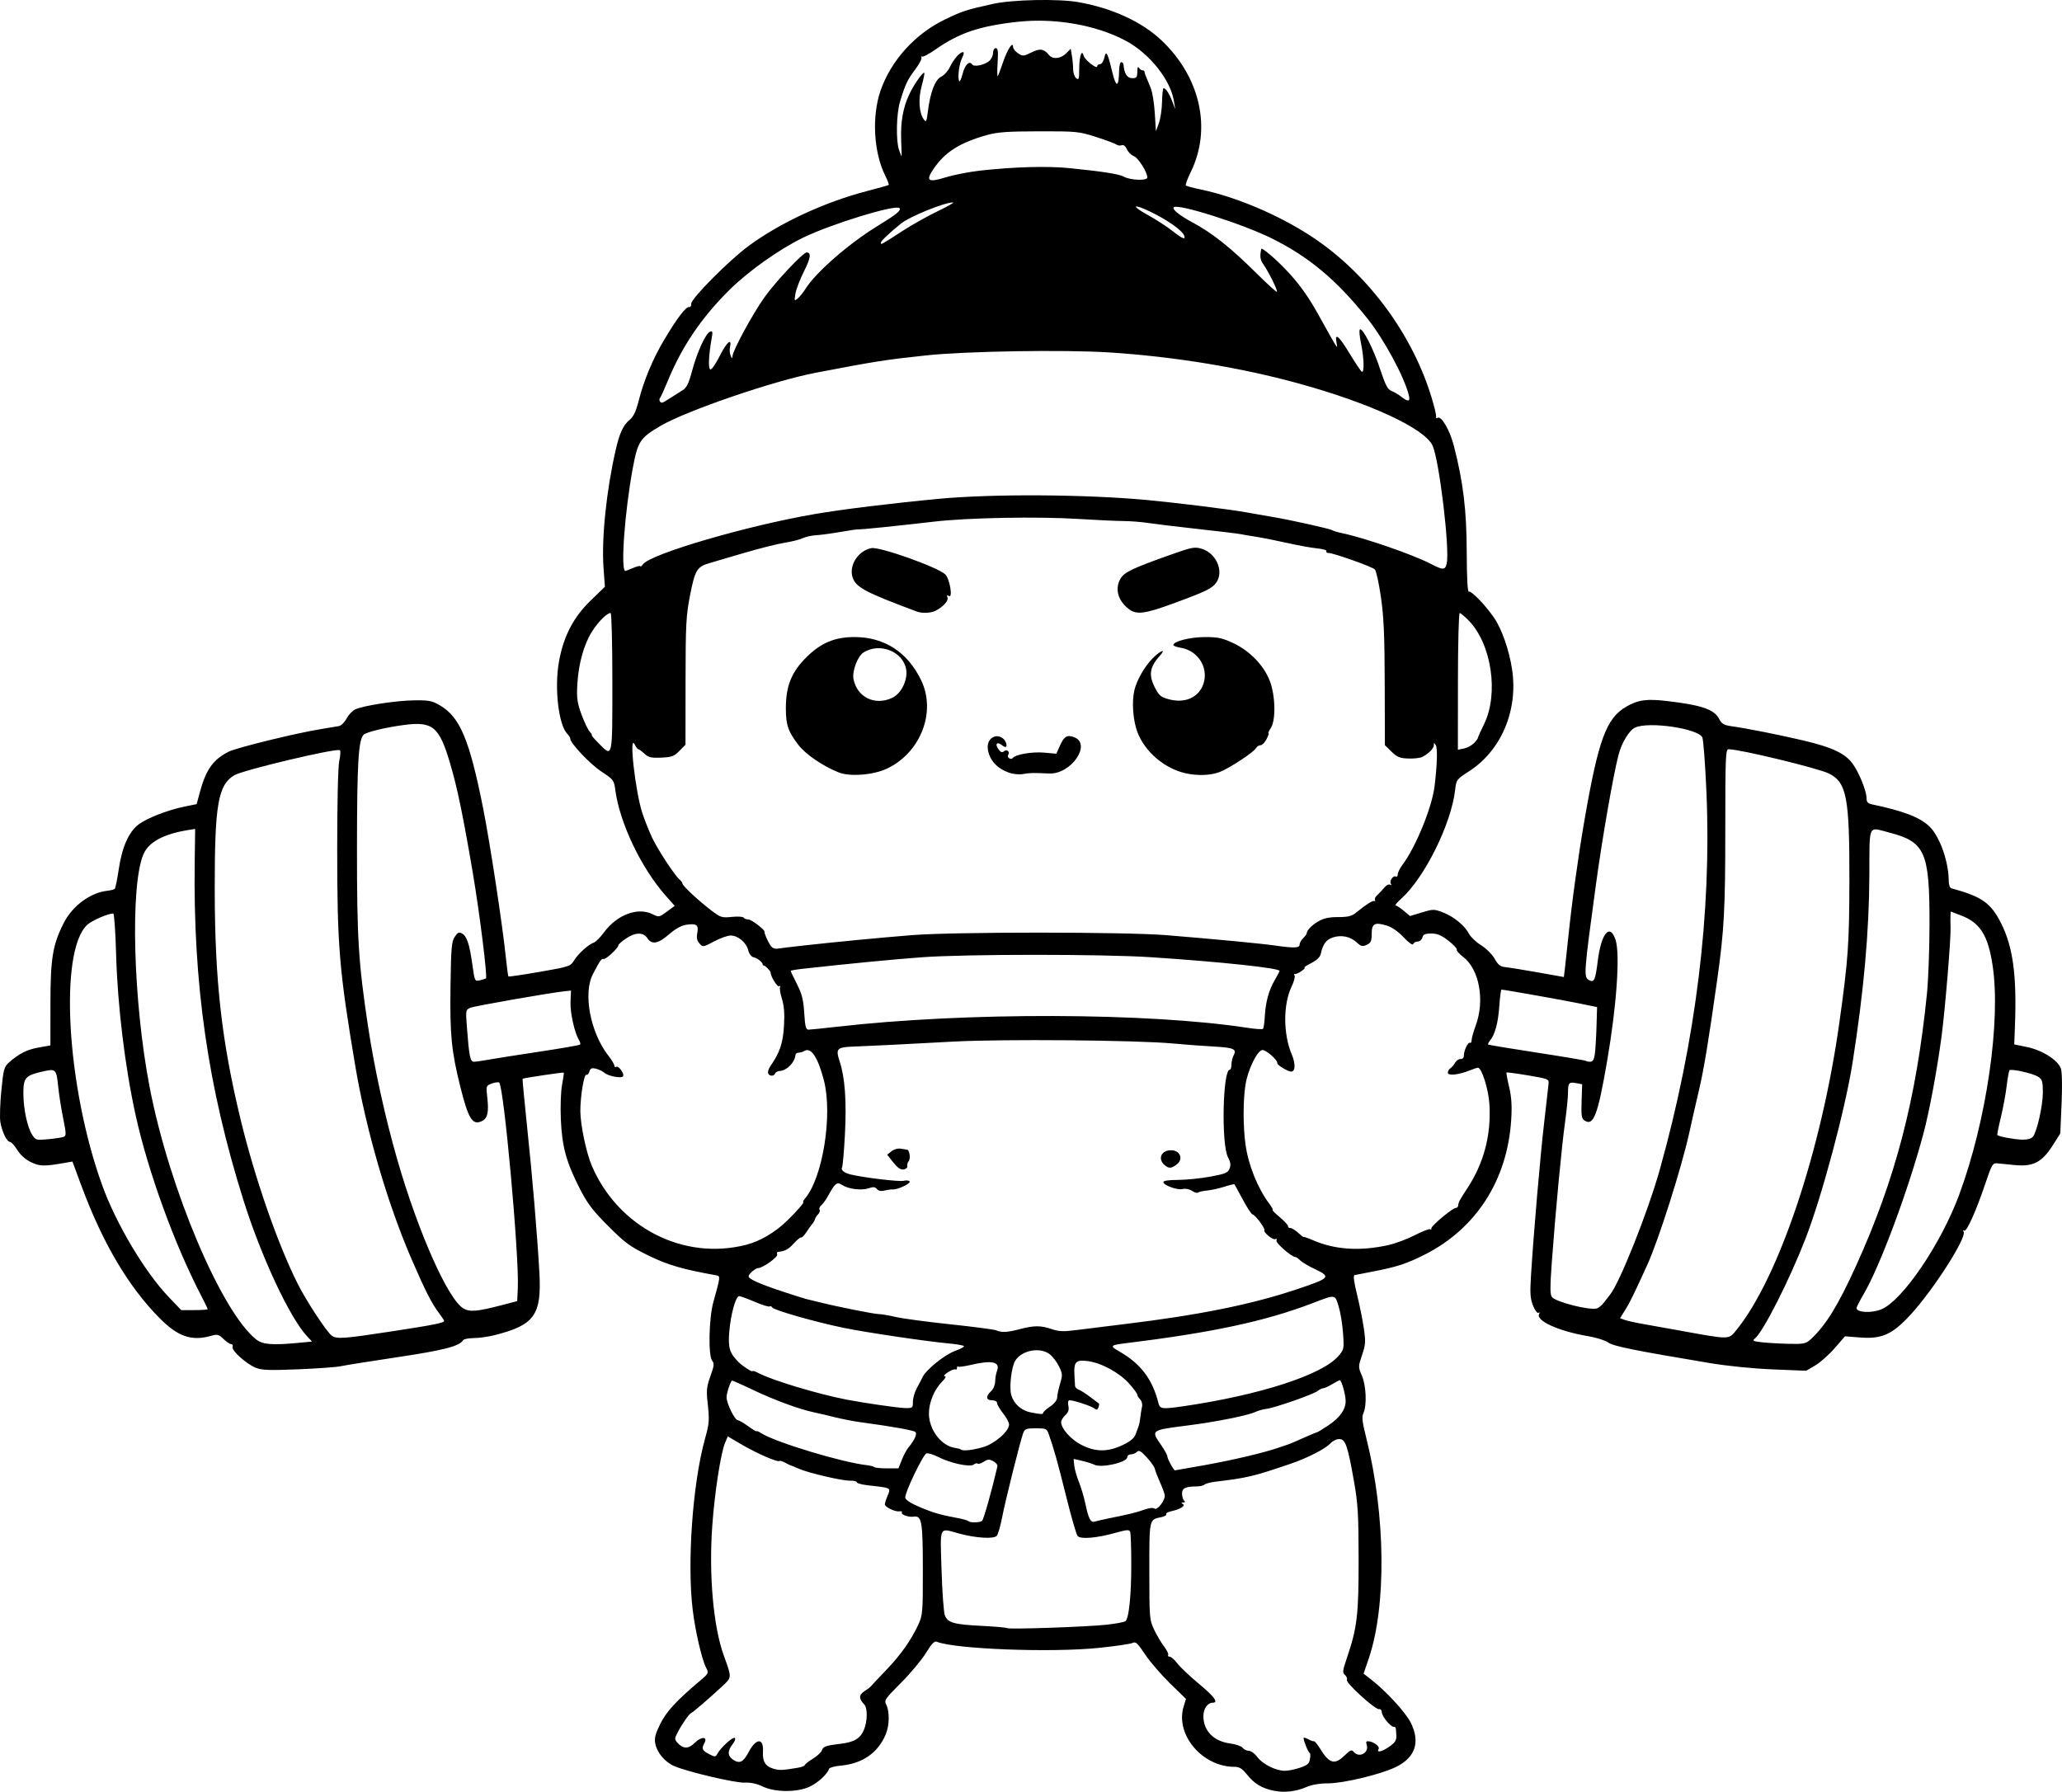 <?xml version="1.0" encoding="UTF-8" standalone="no"?>
<!-- Created with Inkscape (http://www.inkscape.org/) -->

<svg
   width="272.313mm"
   height="236.664mm"
   viewBox="0 0 272.313 236.664"
   version="1.1"
   id="svg5"
   xml:space="preserve"
   xmlns="http://www.w3.org/2000/svg"
   xmlns:svg="http://www.w3.org/2000/svg"><defs
     id="defs2" /><g
     id="layer1"
     transform="translate(68.58,-36.452)"><path
       style="fill:#000000;stroke-width:0.265"
       d="m 99.691,272.99 c -1.604,-0.325 -2.596,-0.914 -3.558,-2.111 -0.67,-0.833 -1.028,-1.058 -1.69,-1.058 -4.23,0 -7.824,-4.232 -6.72,-7.915 l 0.318,-1.06 -2.116,-2.061 c -1.164,-1.134 -2.643,-2.854 -3.288,-3.824 -0.961,-1.445 -1.252,-1.718 -1.616,-1.514 -0.244,0.137 -2.265,0.436 -4.49,0.665 -6.282,0.646 -18.999,0.164 -21.397,-0.812 -0.309,-0.126 -0.686,0.265 -1.441,1.495 -0.562,0.916 -2.041,2.686 -3.286,3.934 -2.135,2.141 -2.245,2.305 -1.936,2.91 0.45,0.883 0.416,2.712 -0.07,3.877 -1.026,2.455 -3.073,3.883 -5.94,4.144 -0.798,0.073 -1.494,0.262 -1.547,0.421 -0.237,0.711 -1.465,1.844 -2.555,2.356 -1.653,0.777 -4.572,0.767 -6.222,-0.021 -0.776,-0.37 -1.605,-0.547 -2.381,-0.508 -1.216,0.061 -7.519,-1.419 -9.295,-2.183 -1.224,-0.527 -2.277,-1.775 -2.5,-2.964 -0.138,-0.733 -0.002,-1.278 0.645,-2.592 0.798,-1.62 2.131,-3.074 5.157,-5.625 1.27,-1.07 1.279,-1.089 0.892,-1.847 -0.56,-1.095 -1.426,-4.865 -1.758,-7.645 -0.745,-6.249 -0.002,-16.625 1.61,-22.49 0.61,-2.22 0.624,-2.429 0.336,-5.102 -0.147,-1.359 -0.073,-1.952 0.402,-3.256 0.489,-1.34 0.525,-1.662 0.231,-2.017 -0.54,-0.651 -0.443,-5.614 0.151,-7.749 0.962,-3.457 0.96,-3.432 0.331,-3.545 -4.44,-0.799 -6.353,-1.359 -8.902,-2.605 -2.452,-1.198 -3.075,-1.655 -5.305,-3.888 -2.056,-2.059 -2.753,-2.974 -3.744,-4.911 -1.796,-3.515 -2.359,-5.555 -2.517,-9.128 -0.077,-1.741 -0.01,-3.713 0.158,-4.609 0.161,-0.861 0.264,-1.593 0.228,-1.626 -0.074,-0.068 -5.316,0.715 -5.433,0.811 -0.042,0.034 0.225,2.906 0.592,6.381 0.698,6.605 1.32,13.985 1.615,19.152 0.324,5.683 -0.625,7.01 -5.967,8.347 -0.8,0.2 -2.014,0.368 -2.696,0.374 -0.683,0.005 -1.316,0.13 -1.407,0.278 -0.494,0.799 -2.484,1.316 -8.597,2.232 -3.565,0.535 -6.959,1.076 -7.541,1.202 -0.582,0.127 -3.142,0.313 -5.689,0.414 -3.857,0.153 -4.791,0.116 -5.593,-0.221 -1.259,-0.529 -3.201,-2.292 -3.026,-2.747 0.075,-0.195 -0.002,-0.355 -0.172,-0.355 -0.169,0 -0.628,-0.307 -1.02,-0.682 -0.652,-0.624 -0.799,-0.658 -1.734,-0.398 -2.505,0.696 -4.294,0.072 -6.678,-2.326 -4.154,-4.18 -7.569,-9.966 -10.396,-17.613 l -1.146,-3.101 -0.926,0.161 c -2.834,0.493 -3.388,0.483 -4.553,-0.081 -0.727,-0.352 -1.399,-0.953 -1.808,-1.615 -0.358,-0.58 -0.791,-1.058 -0.962,-1.061 -0.414,-0.009 -1.052,-1.325 -1.271,-2.623 -0.097,-0.575 -0.04,-2.439 0.128,-4.14 0.279,-2.83 0.365,-3.148 1.012,-3.726 1.304,-1.165 2.379,-1.707 3.929,-1.98 l 1.54,-0.271 0.004,-5.473 c 0.004,-6.025 0.289,-7.777 1.732,-10.656 1.144,-2.282 3.522,-4.052 5.775,-4.299 0.454,-0.05 0.9,-0.165 0.99,-0.255 0.091,-0.091 0.329,-1.271 0.53,-2.623 0.43,-2.894 1.318,-4.894 2.613,-5.881 1.097,-0.836 3.878,-1.918 6.075,-2.363 l 1.594,-0.323 0.426,-1.578 c 0.807,-2.99 1.758,-4.326 3.809,-5.349 1.085,-0.541 8.855,-2.446 12.171,-2.983 1.019,-0.165 2.09,-0.344 2.381,-0.397 0.291,-0.054 0.749,-0.505 1.017,-1.004 0.268,-0.499 0.783,-1.041 1.145,-1.206 1.108,-0.505 5.388,-1.161 7.76,-1.191 1.986,-0.025 2.388,0.054 3.44,0.674 2.637,1.554 3.886,4.538 5.686,13.586 0.91,4.575 2.582,15.566 3.01,19.79 0.13,1.28 0.28,2.37 0.334,2.421 0.054,0.052 1.915,-0.223 4.137,-0.61 3.902,-0.68 4.055,-0.732 4.527,-1.507 0.541,-0.89 1.895,-2.112 2.612,-2.358 0.255,-0.088 0.856,-0.693 1.335,-1.345 1.721,-2.343 4.472,-3.373 6.416,-2.403 0.83,0.414 0.88,0.405 1.892,-0.339 l 1.039,-0.764 -1.177,-1.325 c -3.248,-3.657 -6.095,-9.626 -6.674,-13.994 -0.169,-1.277 -0.241,-1.372 -1.841,-2.423 -1.492,-0.981 -4.168,-3.815 -4.104,-4.347 0.014,-0.114 -0.155,-0.388 -0.375,-0.608 -1.175,-1.175 -1.745,-6.098 -1.112,-9.596 0.604,-3.332 1.904,-5.831 4.183,-8.038 l 1.878,-1.819 -0.181,-2.463 c -0.284,-3.869 0.373,-10.243 1.611,-15.633 0.515,-2.244 0.995,-3.264 1.873,-3.984 0.46,-0.378 0.808,-1.112 1.134,-2.396 0.721,-2.838 1.89,-5.635 3.432,-8.212 1.708,-2.855 2.841,-4.333 3.257,-4.253 0.172,0.033 0.294,-0.161 0.271,-0.432 -0.055,-0.649 4.98,-5.724 7.582,-7.642 4.148,-3.058 10.02,-5.782 15.61,-7.242 1.528,-0.399 2.829,-0.765 2.89,-0.812 0.062,-0.048 -0.143,-0.597 -0.455,-1.222 -1.537,-3.078 -1.799,-7.852 -0.616,-11.254 1.373,-3.95 4.554,-7.473 8.451,-9.359 2.334,-1.13 2.833,-1.292 6.399,-2.083 2.568,-0.569 8.637,-0.694 11.262,-0.23 4.485,0.791 8.413,2.602 11.015,5.077 5.106,4.857 6.616,11.652 3.85,17.325 -0.447,0.916 -0.745,1.733 -0.664,1.815 0.082,0.082 0.963,0.319 1.959,0.527 4.657,0.974 10.209,3.322 14.549,6.153 7.868,5.131 14.119,13.878 16.389,22.934 0.109,0.437 0.176,0.892 0.149,1.012 -0.028,0.12 0.064,0.147 0.204,0.061 0.49,-0.303 1.618,1.645 2.15,3.715 1.236,4.807 1.677,8.462 1.694,14.03 0.011,3.512 0.108,5.289 0.287,5.22 0.329,-0.126 2.118,1.713 3.27,3.363 1.059,1.516 2.051,4.338 2.437,6.935 0.802,5.389 -1.429,10.67 -5.664,13.409 -1.68,1.086 -1.702,1.116 -1.868,2.53 -0.525,4.47 -4.018,11.517 -7.077,14.281 -0.565,0.511 -0.917,0.929 -0.783,0.929 0.135,0 0.619,0.314 1.075,0.698 l 0.83,0.698 1.563,-0.473 c 1.497,-0.453 1.614,-0.453 2.79,-0.005 1.423,0.543 2.881,1.742 3.444,2.83 0.216,0.418 0.936,1.098 1.601,1.512 0.673,0.419 1.462,1.207 1.783,1.78 0.461,0.825 0.748,1.046 1.449,1.113 0.48,0.046 2.407,0.358 4.282,0.692 l 3.409,0.607 0.135,-1.088 c 0.074,-0.599 0.262,-2.339 0.418,-3.867 0.489,-4.806 1.313,-10.813 2.142,-15.61 1.868,-10.816 2.905,-13.634 5.584,-15.166 1.554,-0.889 2.693,-1.039 5.421,-0.715 4.555,0.541 6.162,1.101 6.821,2.376 0.329,0.636 0.622,0.804 1.658,0.95 2.025,0.285 6.323,1.139 9.461,1.879 3.777,0.891 5.514,1.71 6.492,3.06 0.871,1.203 1.842,3.616 1.842,4.579 0,0.492 0.174,0.683 0.728,0.799 4.149,0.868 6.308,1.699 7.575,2.915 1.36,1.306 2.546,4.647 2.546,7.174 0,0.494 0.149,0.939 0.331,0.988 4.083,1.112 5.253,1.942 6.623,4.697 1.543,3.102 2.044,6.849 1.796,13.436 l -0.094,2.496 1.677,0.342 c 2.005,0.409 4.093,1.73 4.477,2.831 0.162,0.463 0.199,2.283 0.095,4.673 l -0.169,3.914 -1.022,1.608 c -1.394,2.193 -2.583,2.807 -4.972,2.566 -0.952,-0.096 -2.012,-0.2 -2.357,-0.232 -0.57,-0.052 -0.707,0.181 -1.516,2.588 -1.244,3.7 -2.501,6.505 -2.826,6.304 -0.159,-0.098 -0.192,-0.038 -0.079,0.144 0.463,0.749 -4.02,7.74 -7.081,11.044 -2.336,2.522 -3.729,3.144 -6.556,2.926 l -2.023,-0.156 -1.371,1.576 c -0.754,0.867 -1.908,1.891 -2.564,2.275 l -1.194,0.7 -4.411,-0.181 c -2.64,-0.108 -6.005,-0.447 -8.38,-0.845 -9.977,-1.67 -12.703,-2.224 -13.367,-2.715 -0.372,-0.275 -1.565,-0.649 -2.651,-0.831 -3.894,-0.651 -6.992,-2.07 -6.446,-2.953 0.11,-0.178 0.073,-0.233 -0.089,-0.134 -0.158,0.098 -0.469,-0.307 -0.724,-0.944 -0.366,-0.914 -0.416,-1.618 -0.275,-3.901 0.343,-5.582 1.226,-15.859 1.74,-20.248 0.29,-2.474 0.554,-4.791 0.586,-5.149 0.057,-0.629 -0.038,-0.668 -2.707,-1.114 -1.521,-0.255 -2.804,-0.425 -2.849,-0.38 -0.046,0.046 0.11,0.905 0.347,1.908 0.319,1.35 0.39,2.479 0.273,4.338 -0.499,7.952 -4.625,14.378 -11.439,17.816 -2.321,1.171 -3.716,1.631 -6.626,2.185 -1.287,0.245 -2.468,0.477 -2.625,0.515 -0.188,0.046 -0.077,0.917 0.324,2.543 0.335,1.36 0.742,3.37 0.903,4.467 0.261,1.773 0.235,2.166 -0.231,3.547 -0.517,1.531 -0.517,1.57 -0.022,2.724 0.565,1.318 0.672,3.904 0.205,4.929 -0.239,0.525 -0.163,1.185 0.392,3.386 2.536,10.06 2.662,22.155 0.301,29.06 l -0.678,1.984 1.001,0.776 c 1.943,1.506 4.528,4.313 5.208,5.654 1.329,2.623 0.625,4.686 -2.029,5.942 -2.046,0.969 -6.891,2.122 -8.899,2.117 -1.048,-0.002 -2.108,0.176 -2.778,0.466 -1.413,0.613 -2.932,0.795 -4.305,0.517 z m -62.991,-3.031 c 0.546,-0.089 0.992,-0.248 0.992,-0.352 0,-0.105 0.477,-0.485 1.061,-0.846 0.583,-0.361 1.125,-0.859 1.204,-1.107 0.165,-0.521 0.499,-0.639 2.498,-0.882 1.792,-0.217 2.579,-0.694 3.065,-1.858 0.47,-1.124 0.485,-2.881 0.029,-3.342 -0.728,-0.736 -0.721,-1.259 0.023,-1.732 0.396,-0.252 0.784,-0.546 0.863,-0.655 0.079,-0.109 0.977,-1.064 1.996,-2.123 1.943,-2.019 3.331,-3.987 4.296,-6.089 0.538,-1.173 0.575,-1.643 0.567,-7.276 -0.009,-6.349 -0.138,-7.077 -1.226,-6.918 -0.662,0.097 -1.715,-0.282 -1.546,-0.555 0.076,-0.122 -0.071,-0.189 -0.327,-0.148 -0.569,0.091 -1.919,-0.563 -1.919,-0.93 0,-0.146 0.169,-0.672 0.376,-1.167 0.43,-1.028 0.49,-0.997 -2.559,-1.334 -0.837,-0.092 -1.521,-0.275 -1.521,-0.405 0,-0.131 -0.387,-0.227 -0.86,-0.213 -1.039,0.029 -5.478,-1.002 -6.794,-1.578 -0.52,-0.228 -1.005,-0.425 -1.078,-0.439 -0.073,-0.014 -0.41,-0.18 -0.75,-0.368 -0.34,-0.189 -0.675,-0.285 -0.746,-0.215 -0.206,0.206 -2.98,-1.007 -4.973,-2.173 l -1.839,-1.076 -0.36,0.854 c -0.567,1.346 -1.372,6.558 -1.684,10.902 -0.47,6.54 0.133,13.363 1.52,17.19 1.071,2.956 1.076,2.863 -0.207,4.057 -1.633,1.521 -3.836,3.42 -4.1,3.533 -0.29,0.125 -1.207,1.441 -1.79,2.568 -0.424,0.819 -0.425,0.919 -0.024,1.363 0.757,0.837 1.458,0.836 2.296,-10e-4 0.844,-0.844 1.727,-0.835 1.274,0.013 -0.411,0.769 -0.316,1.006 0.59,1.475 0.807,0.417 0.864,0.414 1.124,-0.057 0.45,-0.815 2.018,-2.237 2.285,-2.072 0.136,0.084 0.008,0.459 -0.286,0.832 -0.704,0.895 -0.675,1.561 0.09,2.062 0.849,0.556 1.326,0.307 2.058,-1.072 0.975,-1.838 1.986,-1.829 1.861,0.017 -0.084,1.248 0.325,1.92 1.35,2.219 0.834,0.244 1.127,0.234 3.169,-0.099 z m 66.402,-0.021 c 1.013,-0.345 1.229,-0.539 1.324,-1.191 0.063,-0.428 0.04,-0.778 -0.051,-0.778 -0.159,0 -0.801,-1.559 -0.801,-1.946 0,-0.104 0.268,-0.04 0.595,0.141 0.327,0.182 0.677,0.307 0.776,0.28 0.099,-0.028 0.452,0.394 0.784,0.936 1.232,2.014 1.939,2.226 3.233,0.969 0.78,-0.758 0.961,-0.831 1.235,-0.501 0.707,0.852 2.049,0.128 1.715,-0.925 -0.138,-0.435 -0.069,-0.527 0.349,-0.463 0.655,0.1 1.405,0.706 1.227,0.993 -0.33,0.534 0.369,0.408 1.32,-0.237 0.808,-0.549 1.036,-0.871 1.016,-1.432 -0.043,-1.172 -0.066,-1.253 -0.357,-1.253 -0.425,0 -1.557,-1.395 -1.566,-1.93 -0.005,-0.261 -0.165,-0.44 -0.357,-0.397 -0.489,0.109 -4.412,-3.457 -4.254,-3.867 0.071,-0.185 -0.046,-0.481 -0.259,-0.658 -0.338,-0.281 -0.308,-0.557 0.233,-2.147 1.389,-4.085 1.587,-5.724 1.579,-13.094 -0.006,-5.88 -0.092,-7.36 -0.588,-10.186 -0.847,-4.826 -1.136,-5.681 -1.93,-5.722 -0.372,-0.019 -0.892,0.228 -1.215,0.576 -0.669,0.721 -3.037,1.932 -5.256,2.688 -4.92,1.675 -5.697,1.86 -9.922,2.367 -0.655,0.078 -1.304,0.25 -1.442,0.382 -0.138,0.131 -0.615,0.241 -1.058,0.243 -1.487,0.007 -1.942,0.248 -1.905,1.012 0.018,0.387 0.154,0.792 0.301,0.899 0.16,0.116 0.108,0.198 -0.129,0.202 -0.303,0.006 -0.317,0.059 -0.061,0.221 0.383,0.243 -0.359,0.686 -1.603,0.957 -0.406,0.088 -0.676,0.262 -0.6,0.385 0.076,0.124 -0.235,0.299 -0.692,0.391 -1.569,0.314 -1.542,0.192 -1.54,7.141 0.002,6.175 0.023,6.427 0.633,7.707 0.347,0.728 0.937,1.728 1.312,2.222 0.375,0.495 0.619,1.001 0.542,1.124 -0.076,0.124 0.017,0.228 0.207,0.232 0.19,0.004 0.634,0.391 0.985,0.86 0.351,0.469 1.631,1.682 2.844,2.695 2.102,1.756 2.658,2.523 1.828,2.523 -0.658,0 -1.21,0.799 -1.21,1.752 0,1.972 1.35,3.345 3.572,3.635 0.728,0.095 1.455,0.35 1.617,0.568 0.162,0.217 0.526,0.395 0.81,0.395 0.284,0 0.789,0.368 1.121,0.818 0.695,0.94 2.428,1.813 3.615,1.822 0.447,0.003 1.357,-0.18 2.023,-0.406 z M 77.617,251.045 c 1.222,-0.135 2.326,-0.35 2.454,-0.477 0.446,-0.446 0.746,-3.402 0.747,-7.381 8e-4,-2.207 -0.064,-4.184 -0.144,-4.393 -0.124,-0.323 -0.409,-0.306 -1.918,0.115 -2.534,0.707 -4.641,0.883 -5.025,0.42 -0.169,-0.203 -0.851,-2.563 -1.516,-5.245 -1.118,-4.509 -1.64,-6.37 -2.312,-8.249 -0.24,-0.672 -0.37,-0.728 -1.69,-0.728 -1.239,0 -1.46,0.079 -1.655,0.595 -0.383,1.012 -2.369,8.947 -2.789,11.143 -0.219,1.145 -0.539,2.251 -0.71,2.457 -0.377,0.455 -2.758,0.312 -4.993,-0.298 -2.685,-0.734 -2.488,-1.149 -2.302,4.84 0.089,2.884 0.285,5.565 0.434,5.958 0.376,0.989 1.166,1.216 4.871,1.402 1.768,0.088 3.274,0.221 3.347,0.295 0.191,0.193 10.574,-0.164 13.202,-0.454 z m -16.509,-13.705 c 0.206,-0.151 1.279,-3.951 2.032,-7.195 0.047,-0.201 -0.202,-0.514 -0.552,-0.696 -0.528,-0.275 -0.744,-0.261 -1.265,0.08 -0.346,0.226 -0.703,0.337 -0.794,0.246 -0.091,-0.091 -0.32,-0.038 -0.508,0.118 -0.463,0.384 -3.021,-0.153 -4.653,-0.978 -0.683,-0.345 -1.401,-0.567 -1.596,-0.492 -0.476,0.183 -2.914,5.288 -2.802,5.868 0.055,0.284 0.796,0.757 1.938,1.236 1.795,0.753 2.74,1.024 5.093,1.459 0.62,0.115 1.205,0.287 1.301,0.382 0.234,0.234 1.475,0.214 1.805,-0.029 z m 16.801,-0.348 c 2.76,-0.56 3.575,-0.76 4.63,-1.139 0.634,-0.227 1.173,-0.285 1.343,-0.144 0.37,0.305 1.464,-1.145 1.354,-1.793 -0.044,-0.261 -0.338,-1.046 -0.653,-1.746 -0.315,-0.7 -0.606,-1.466 -0.647,-1.702 -0.041,-0.236 -0.516,-0.913 -1.055,-1.504 -0.782,-0.856 -1.048,-1.007 -1.31,-0.745 -0.181,0.181 -0.543,0.329 -0.805,0.329 -0.262,0 -0.476,0.169 -0.476,0.376 0,0.675 -3.372,1.457 -4.321,1.003 -0.316,-0.151 -1.067,-0.389 -1.669,-0.527 l -1.095,-0.252 0.079,0.853 c 0.044,0.469 0.315,1.435 0.603,2.147 0.288,0.712 0.675,2.008 0.861,2.881 0.44,2.07 0.703,2.573 1.258,2.398 0.246,-0.077 1.102,-0.273 1.902,-0.436 z m 12.528,-7.004 c 3.93,-0.71 7.996,-1.673 9.899,-2.344 0.62,-0.219 1.216,-0.421 1.323,-0.45 0.107,-0.028 0.95,-0.39 1.873,-0.804 0.923,-0.414 1.736,-0.753 1.807,-0.753 0.071,0 0.744,-0.409 1.497,-0.909 1.508,-1.002 2.294,-2.099 2.294,-3.203 0,-0.834 -0.538,-2.768 -0.769,-2.767 -0.086,5.2e-4 -0.546,0.239 -1.023,0.529 -0.476,0.29 -1.003,0.528 -1.17,0.528 -0.167,0 -0.491,0.159 -0.721,0.354 -0.51,0.431 -5.666,2.237 -6.768,2.369 -0.437,0.053 -1.091,0.234 -1.455,0.404 -1.014,0.472 -5.06,1.288 -8.731,1.761 -5.184,0.667 -5.108,0.613 -3.704,2.653 0.437,0.635 0.794,1.292 0.794,1.462 0,0.323 0.833,1.845 1.01,1.845 0.056,0 1.787,-0.304 3.846,-0.676 z m -39.92,-0.713 c 0.246,-0.618 0.646,-1.363 0.889,-1.654 0.785,-0.941 1.158,-1.771 0.907,-2.022 -0.222,-0.222 -3.057,-0.729 -7.212,-1.29 -0.946,-0.128 -2.494,-0.426 -3.44,-0.663 -0.946,-0.237 -2.201,-0.532 -2.789,-0.657 -1.937,-0.411 -5.238,-1.629 -8.019,-2.959 -1.506,-0.72 -2.762,-1.272 -2.791,-1.225 -0.32,0.511 -0.689,1.698 -0.689,2.216 0,0.803 1.083,3.01 1.482,3.02 0.16,0.004 0.785,0.365 1.389,0.803 0.604,0.437 1.098,0.732 1.098,0.655 0,-0.077 0.268,0.034 0.595,0.247 1.812,1.177 10.593,3.844 13.901,4.222 0.479,0.055 0.945,0.174 1.036,0.265 0.091,0.091 0.847,0.166 1.68,0.166 h 1.515 z m 10.741,-1.682 c 1.547,-0.458 3.421,-2.095 3.421,-2.989 0,-0.265 -0.357,-0.931 -0.794,-1.48 -0.437,-0.549 -0.794,-1.161 -0.794,-1.359 0,-0.208 -0.28,-0.36 -0.661,-0.36 -0.801,0 -0.86,-0.532 -0.132,-1.191 0.3,-0.271 0.537,-0.834 0.548,-1.298 0.01,-0.45 0.113,-1.057 0.228,-1.348 0.493,-1.246 -0.596,-1.505 -3.48,-0.826 -0.833,0.196 -1.577,0.293 -1.654,0.216 -0.077,-0.077 -0.14,0.006 -0.14,0.184 0,0.178 -0.097,0.265 -0.215,0.191 -0.118,-0.073 -0.565,0.098 -0.992,0.38 -0.427,0.282 -0.612,0.513 -0.41,0.514 0.231,0.001 0.114,0.255 -0.319,0.687 -1.062,1.062 -1.768,2.757 -1.768,4.247 0,2.122 1.627,4.269 3.435,4.531 0.361,0.052 0.708,0.147 0.772,0.21 0.239,0.239 1.57,0.1 2.955,-0.311 z m 18.404,-0.263 c 0.997,-0.472 1.536,-0.909 1.711,-1.389 0.141,-0.385 0.325,-0.879 0.409,-1.097 0.084,-0.218 0.19,-0.754 0.235,-1.191 0.045,-0.437 0.144,-1.06 0.22,-1.386 0.078,-0.333 -0.029,-0.759 -0.243,-0.973 -0.21,-0.21 -0.381,-0.492 -0.381,-0.627 0,-0.135 -0.468,-0.778 -1.04,-1.427 -1.279,-1.453 -3.678,-2.768 -5.488,-3.008 -1.586,-0.21 -1.876,0.094 -1.774,1.865 0.034,0.582 0.07,1.211 0.08,1.397 0.011,0.186 0.228,0.415 0.482,0.507 0.255,0.092 0.939,0.528 1.521,0.969 0.582,0.44 1.103,0.832 1.157,0.871 0.054,0.038 0.023,0.267 -0.069,0.508 -0.128,0.334 -0.253,0.368 -0.525,0.142 -0.369,-0.306 -2.699,-1.079 -3.269,-1.084 -0.213,-0.002 -0.274,0.248 -0.177,0.731 0.107,0.534 -0.003,0.869 -0.403,1.232 -0.303,0.274 -0.55,0.69 -0.55,0.925 0,0.849 1.272,2.28 2.664,2.997 1.853,0.955 3.478,0.966 5.439,0.039 z m -10.483,-4.272 c 10e-4,-0.109 0.418,-0.482 0.926,-0.828 0.564,-0.384 0.925,-0.848 0.927,-1.191 0.002,-0.309 0.173,-1.12 0.38,-1.803 0.346,-1.139 0.335,-1.33 -0.13,-2.292 -0.279,-0.577 -0.823,-1.298 -1.209,-1.602 -1.279,-1.006 -3.706,-0.562 -4.58,0.838 -0.495,0.793 -0.811,3.489 -0.528,4.513 0.322,1.165 1.322,2.07 2.554,2.309 1.408,0.273 1.659,0.281 1.661,0.056 z m -17.199,-1.455 c 2.3e-4,-0.473 0.23,-1.277 0.511,-1.786 0.281,-0.509 0.627,-1.173 0.769,-1.475 0.459,-0.975 2.912,-2.955 4.261,-3.44 0.721,-0.259 1.261,-0.552 1.201,-0.65 -0.061,-0.098 -0.977,-0.258 -2.037,-0.355 -2.939,-0.269 -10.865,-1.446 -13.833,-2.053 -3.683,-0.754 -9.221,-2.333 -9.444,-2.693 -0.102,-0.165 -0.257,-0.227 -0.345,-0.139 -0.088,0.088 -0.958,-0.18 -1.933,-0.596 -0.975,-0.416 -1.917,-0.759 -2.093,-0.763 -0.457,-0.01 -1.127,2.427 -1.312,4.776 -0.163,2.068 0.053,2.756 1.24,3.943 0.537,0.537 1.848,1.379 1.848,1.186 0,-0.084 0.327,0.021 0.728,0.234 1.81,0.964 7.894,2.8 11.704,3.532 2.323,0.446 6.661,1.075 7.611,1.104 1.099,0.033 1.124,0.014 1.125,-0.826 z m 35.8,0.58 c 10.013,-1.472 18.191,-4.115 20.353,-6.578 0.784,-0.892 0.797,-0.956 0.654,-3.046 -0.081,-1.174 -0.342,-2.772 -0.582,-3.551 -0.498,-1.62 -0.375,-1.605 -3.441,-0.431 -6.259,2.396 -13.2,3.883 -24.739,5.301 -1.982,0.244 -2.067,0.351 -0.832,1.052 2.857,1.623 4.42,3.677 5.218,6.86 0.195,0.778 0.502,0.814 3.368,0.392 z m -116.95,-8.36 1.798,-0.17 -0.645,-0.688 c -2.299,-2.453 -6.054,-10.487 -8.422,-18.018 -4.682,-14.888 -6.649,-28.56 -6.427,-44.677 l 0.059,-4.328 -0.959,0.154 c -3.19,0.513 -5.158,1.573 -5.853,3.151 -1.795,4.079 -1.387,19.498 0.816,30.883 2.592,13.394 9.509,29.715 14.101,33.275 0.831,0.644 2.114,0.741 5.532,0.418 z m 199.714,-0.464 c 2,-1.854 3.612,-4.469 6.004,-9.739 5.194,-11.44 7.948,-22.021 9.35,-35.926 0.183,-1.819 0.336,-5.986 0.339,-9.26 0.008,-9.461 -0.58,-10.788 -5.328,-12.018 -2.839,-0.736 -2.588,-1.272 -2.616,5.602 -0.03,7.492 -0.743,15.442 -2.227,24.835 -0.976,6.177 -4.035,17.605 -6.222,23.244 -2.084,5.374 -5.562,12.241 -6.655,13.141 -0.385,0.317 -0.264,0.38 0.995,0.516 0.788,0.085 2.387,0.175 3.552,0.198 1.905,0.039 2.189,-0.021 2.807,-0.595 z m -187.32,-1.065 c 5.633,-0.865 6.843,-1.11 6.843,-1.386 0,-0.067 -0.286,-0.501 -0.635,-0.964 -1.011,-1.34 -1.829,-2.946 -3.676,-7.215 -3.177,-7.344 -6.001,-17.051 -7.423,-25.509 -2.115,-12.584 -2.381,-15.783 -2.382,-28.575 -2.7e-4,-6.337 0.109,-10.948 0.278,-11.713 0.153,-0.694 0.185,-1.32 0.07,-1.39 -0.489,-0.302 -12.82,2.627 -13.95,3.314 -2.133,1.297 -2.576,3.874 -2.572,14.948 0.005,12.138 0.902,20.135 3.428,30.559 1.869,7.711 4.896,16.422 7.525,21.65 1.146,2.278 3.794,6.317 4.491,6.848 0.641,0.488 1.556,0.423 8.004,-0.567 z M 160.774,212.076 c 5.58,-6.907 11.205,-23.732 13.556,-40.547 1.165,-8.332 1.31,-10.386 1.326,-18.785 0.021,-10.957 -0.354,-12.931 -2.686,-14.113 -1.374,-0.697 -11.768,-3.217 -13.269,-3.217 -0.395,-1e-5 -0.434,0.956 -0.434,10.649 0,10.474 -0.152,13.293 -1.066,19.778 -1.118,7.929 -1.769,11.888 -2.376,14.452 -0.375,1.583 -0.968,4.188 -1.318,5.788 -0.996,4.554 -4.071,14.225 -5.551,17.462 -1.843,4.031 -2.333,5.028 -2.931,5.976 l -0.659,1.044 0.601,0.223 c 0.331,0.123 1.435,0.368 2.453,0.546 1.019,0.178 3.102,0.55 4.63,0.828 6.993,1.27 6.627,1.274 7.724,-0.084 z m -94.682,-0.066 c 1.914,-0.499 2.766,-0.499 4.23,-0.002 0.944,0.321 1.557,0.344 3.25,0.123 1.148,-0.149 3.992,-0.502 6.32,-0.783 9.761,-1.178 16.683,-2.569 22.622,-4.547 4.625,-1.54 4.754,-1.681 2.513,-2.741 -0.801,-0.379 -1.655,-0.888 -1.899,-1.132 -0.244,-0.244 -0.531,-0.444 -0.638,-0.444 -0.493,0 -2.623,-1.862 -2.499,-2.185 0.079,-0.206 0.018,-0.283 -0.145,-0.182 -0.296,0.183 -1.621,-0.899 -1.447,-1.182 0.136,-0.22 -1.241,-2.053 -1.557,-2.071 -0.137,-0.008 -0.718,-0.89 -1.291,-1.96 -0.573,-1.07 -1.074,-1.982 -1.111,-2.026 -0.038,-0.045 -0.648,0.103 -1.355,0.328 -0.707,0.225 -1.732,0.449 -2.277,0.499 -0.545,0.05 -1.072,0.171 -1.169,0.269 -0.098,0.098 -0.455,-0.003 -0.793,-0.225 -0.357,-0.234 -0.877,-0.337 -1.24,-0.246 -0.7,0.176 -2.552,-0.497 -2.552,-0.926 0,-0.169 0.753,-0.278 1.918,-0.278 1.055,2.6e-4 2.968,-0.192 4.252,-0.428 2.038,-0.374 2.364,-0.51 2.579,-1.074 0.181,-0.475 0.125,-0.869 -0.212,-1.491 -0.897,-1.659 -0.7,-11.561 0.23,-11.561 0.126,0 0.228,-0.305 0.228,-0.679 0,-0.373 0.13,-0.922 0.289,-1.219 0.447,-0.836 0.018,-1.022 -2.694,-1.169 -1.369,-0.074 -3.74,-0.252 -5.268,-0.395 -4.818,-0.452 -22.589,-0.605 -29.104,-0.251 -6.941,0.377 -10.851,0.572 -13.173,0.657 -2.155,0.079 -2.346,0.283 -1.799,1.93 0.707,2.129 0.935,5.264 0.703,9.668 -0.119,2.254 -0.289,4.218 -0.379,4.363 -0.205,0.331 0.29,0.733 1.154,0.936 1.814,0.427 6.399,0.973 6.968,0.831 0.356,-0.089 0.716,-0.05 0.801,0.087 0.167,0.271 -1.565,1.093 -2.218,1.053 -0.221,-0.014 -0.713,0.053 -1.094,0.149 -0.454,0.114 -0.8,0.045 -1.004,-0.201 -0.24,-0.289 -0.488,-0.313 -1.084,-0.106 -0.94,0.328 -2.674,0.116 -3.503,-0.427 -0.695,-0.455 -0.937,-0.267 -1.879,1.456 -0.274,0.501 -0.673,1.053 -0.886,1.225 -0.213,0.172 -0.316,0.431 -0.227,0.574 0.089,0.143 0.003,0.419 -0.191,0.613 -0.194,0.194 -0.372,0.471 -0.397,0.617 -0.025,0.146 -0.195,0.443 -0.378,0.662 -0.183,0.218 -0.543,0.724 -0.801,1.123 -0.257,0.399 -0.559,0.697 -0.671,0.661 -0.111,-0.035 -0.556,0.329 -0.987,0.81 -0.684,0.762 -1.145,1.005 -2.063,1.09 -0.121,0.011 -0.168,0.169 -0.105,0.351 0.116,0.332 -1.916,1.786 -2.497,1.786 -0.366,0 -1.278,0.78 -1.278,1.093 0,0.352 1.46,1.006 4.461,2 1.548,0.513 2.994,0.969 3.212,1.014 0.218,0.045 0.933,0.218 1.587,0.385 2.285,0.58 7.281,1.582 7.921,1.588 0.354,0.003 1.367,0.175 2.249,0.382 0.882,0.207 4.105,0.64 7.161,0.963 3.056,0.323 5.794,0.682 6.085,0.798 0.795,0.317 1.454,0.285 3.132,-0.152 z m -16.702,-22.021 -0.804,-1.015 0.562,-0.456 c 0.326,-0.264 0.844,-0.409 1.234,-0.344 0.37,0.062 0.747,0.122 0.839,0.134 0.314,0.041 0.473,1.184 0.209,1.502 -0.145,0.174 -0.229,0.475 -0.187,0.669 0.042,0.194 -0.177,0.391 -0.487,0.439 -0.394,0.061 -0.802,-0.217 -1.366,-0.929 z m 35.882,0.392 c -1.063,-0.857 -0.463,-2.108 0.956,-1.991 1.082,0.089 1.458,1.2 0.625,1.841 -0.728,0.56 -1.035,0.589 -1.58,0.15 z m -87.665,18.479 2.117,-0.553 0.08,-1.717 c 0.199,-4.249 -1.867,-26.931 -2.474,-27.164 -0.161,-0.062 -0.618,0.011 -1.014,0.161 -0.704,0.268 -0.716,0.31 -0.542,1.848 0.223,1.97 0.031,2.759 -0.757,3.118 -1.209,0.551 -1.752,-0.331 -2.806,-4.557 -1.168,-4.681 -1.383,-6.853 -1.299,-13.109 0.07,-5.193 0.142,-6.059 0.553,-6.685 0.382,-0.583 0.566,-0.669 0.964,-0.456 0.642,0.343 0.992,1.395 1.374,4.125 0.309,2.209 0.317,2.224 1,2.061 0.379,-0.091 0.736,-0.205 0.794,-0.255 0.215,-0.184 -0.833,-8.606 -1.725,-13.858 -1.297,-7.642 -2.065,-11.35 -3.014,-14.552 -1.445,-4.875 -2.289,-5.567 -6.158,-5.047 -2.41,0.324 -4.91,0.93 -5.255,1.275 -0.693,0.693 -0.874,3.763 -0.881,14.884 -0.007,12.059 0.186,15.175 1.466,23.68 0.822,5.457 2.27,12.053 3.852,17.543 2.767,9.603 6.689,18.443 8.725,19.666 0.836,0.502 1.827,0.421 5,-0.408 z m 182.274,0.532 c 2.793,-1.167 7.847,-8.599 10.252,-15.074 3.629,-9.77 5.563,-23.06 4.426,-30.411 -0.611,-3.949 -1.654,-5.588 -4.162,-6.541 l -1.365,-0.518 -0.026,0.594 c -0.014,0.327 -0.009,1.011 0.011,1.52 0.057,1.449 -0.727,10.903 -1.196,14.42 -0.599,4.485 -1.608,9.889 -2.397,12.832 -2.017,7.527 -5.733,17.502 -7.892,21.186 -0.515,0.878 -0.936,1.7 -0.936,1.825 0,0.596 2.012,0.698 3.283,0.167 z m -221.036,-0.023 c 0,-0.071 -0.388,-0.874 -0.862,-1.786 -3.504,-6.74 -6.994,-16.342 -8.633,-23.75 -1.425,-6.442 -2.402,-14.479 -2.597,-21.365 -0.083,-2.947 -0.25,-5.358 -0.371,-5.358 -0.694,0 -2.854,0.942 -3.452,1.505 -3.747,3.525 -2.705,21.439 2.003,34.438 1.823,5.034 5.602,11.39 8.717,14.658 l 1.702,1.786 h 1.747 c 0.961,0 1.747,-0.058 1.747,-0.128 z m 184.418,-0.896 c 0.286,-0.382 0.631,-0.829 0.767,-0.993 1.277,-1.539 5.046,-11.018 6.614,-16.636 4.734,-16.955 6.814,-33.803 6.136,-49.704 -0.16,-3.75 -0.409,-7.039 -0.554,-7.309 -0.626,-1.17 -7.058,-2.103 -8.853,-1.285 -0.8,0.364 -1.794,2.005 -2.22,3.662 -0.699,2.722 -2.135,10.964 -2.949,16.933 -1.622,11.893 -1.657,12.361 -0.956,12.754 0.698,0.391 0.855,0.056 1.173,-2.494 0.458,-3.674 1.591,-5.05 2.344,-2.848 0.631,1.845 0.162,8.696 -1.096,16.004 -1.239,7.198 -1.796,8.671 -2.99,7.901 -0.392,-0.253 -0.452,-0.644 -0.388,-2.546 l 0.075,-2.247 -0.735,-0.14 c -1.012,-0.193 -1.135,-0.059 -1.135,1.236 0,0.621 -0.176,2.384 -0.391,3.918 -0.438,3.118 -1.267,11.874 -1.742,18.403 -0.25,3.428 -0.246,4.38 0.019,4.699 0.539,0.649 4.864,1.752 5.892,1.502 0.258,-0.063 0.703,-0.427 0.989,-0.809 z M 30.001,200.859 c 1.797,-0.465 3.743,-1.609 5.318,-3.127 1.348,-1.299 2.405,-2.523 2.179,-2.523 -0.084,0 0.024,-0.208 0.241,-0.463 2.338,-2.747 3.664,-11.052 2.489,-15.587 -0.801,-3.091 -1.71,-4.442 -2.608,-3.88 -0.179,0.112 -0.504,0.207 -0.721,0.211 -0.218,0.004 -0.407,0.126 -0.42,0.272 -0.091,1.019 -1.128,2.089 -2.083,2.149 -0.285,0.018 -0.563,0.167 -0.617,0.331 -0.134,0.402 -0.776,0.379 -0.922,-0.033 -0.064,-0.182 0.089,-0.628 0.34,-0.992 1.21,-1.752 1.624,-2.987 1.757,-5.252 0.097,-1.641 0.02,-2.657 -0.271,-3.591 -0.223,-0.716 -0.334,-1.419 -0.245,-1.562 0.088,-0.143 0.036,-0.183 -0.116,-0.089 -0.236,0.146 -1.128,-1.279 -1.128,-1.802 0,-0.216 -0.719,-0.956 -0.917,-0.943 -0.078,0.005 -0.137,-0.054 -0.132,-0.132 0.018,-0.278 -0.716,-0.861 -1.202,-0.955 -0.295,-0.057 -0.582,-0.435 -0.712,-0.938 -0.267,-1.03 -1.355,-1.934 -2.327,-1.934 -0.396,0 -1.379,0.351 -2.184,0.781 -1.434,0.765 -1.472,0.771 -1.921,0.275 -0.336,-0.371 -0.412,-0.746 -0.288,-1.412 0.2,-1.066 -0.119,-1.283 -1.55,-1.05 -0.577,0.094 -1.421,0.573 -2.173,1.235 -1.431,1.26 -2.287,1.417 -2.87,0.527 -0.539,-0.823 -1.589,-0.804 -2.846,0.051 -0.543,0.369 -0.987,0.763 -0.987,0.876 0,0.37 -1.661,1.912 -1.954,1.815 -0.269,-0.089 -0.464,0.187 -1.409,1.996 -1.334,2.554 -0.337,7.759 2.074,10.821 0.418,0.53 0.759,1.103 0.759,1.272 0,0.17 0.111,0.24 0.246,0.156 0.309,-0.191 1.109,0.913 0.903,1.246 -0.198,0.321 -1.963,-0.011 -2.472,-0.466 -0.218,-0.195 -0.713,-0.433 -1.1,-0.529 -0.566,-0.141 -0.737,-0.068 -0.879,0.38 -0.097,0.305 -0.275,0.495 -0.395,0.42 -0.297,-0.184 -0.803,2.853 -0.796,4.779 0.007,1.838 0.788,5.555 1.527,7.268 3.518,8.149 12.135,12.539 20.41,10.399 z m 84.84,0.03 c 0.886,-0.199 2.425,-0.778 3.42,-1.288 0.995,-0.51 1.91,-0.864 2.034,-0.788 0.124,0.076 0.192,0.028 0.152,-0.107 -0.084,-0.284 2.795,-2.704 3.217,-2.704 0.155,0 0.297,-0.119 0.316,-0.265 0.068,-0.546 0.149,-0.7 1.205,-2.308 2.185,-3.327 3.162,-7.004 2.937,-11.048 -0.112,-2.016 -1.012,-4.899 -1.529,-4.899 -0.11,0 -0.601,0.163 -1.092,0.361 -1.434,0.581 -2.877,0.73 -2.877,0.297 0,-0.202 0.149,-0.462 0.331,-0.579 0.182,-0.116 0.466,-0.45 0.632,-0.741 0.166,-0.291 0.493,-0.513 0.728,-0.492 0.251,0.022 0.426,-0.164 0.426,-0.451 0,-0.681 0.563,-1.845 0.816,-1.689 0.115,0.071 0.209,-0.081 0.208,-0.339 -0.001,-0.258 0.24,-1.124 0.537,-1.924 1.234,-3.333 0.483,-7.451 -1.656,-9.082 -0.535,-0.408 -0.912,-0.838 -0.839,-0.957 0.073,-0.118 -0.42,-0.646 -1.097,-1.173 -0.937,-0.73 -1.477,-0.958 -2.27,-0.958 -0.817,0 -1.069,0.113 -1.178,0.529 -0.076,0.291 -0.353,0.529 -0.615,0.529 -0.262,0 -0.529,0.149 -0.593,0.331 -0.07,0.2 -0.575,-0.155 -1.279,-0.899 -0.748,-0.792 -1.556,-1.347 -2.267,-1.557 -1.558,-0.462 -1.938,-0.241 -1.94,1.125 -0.002,0.945 -0.11,1.183 -0.654,1.435 -0.557,0.258 -0.747,0.214 -1.309,-0.307 -0.848,-0.786 -2.037,-1.039 -3.153,-0.67 -0.888,0.293 -1.331,0.886 -1.6,2.142 -0.098,0.455 -0.511,0.861 -1.277,1.253 -0.623,0.319 -1.017,0.582 -0.876,0.584 0.142,0.002 -0.037,0.211 -0.397,0.465 -0.36,0.254 -0.752,0.429 -0.872,0.39 -0.12,-0.039 -0.141,0.055 -0.046,0.208 0.095,0.153 -0.078,0.794 -0.383,1.425 -1.135,2.345 -1.133,6.28 0.005,8.973 0.536,1.269 0.489,2.318 -0.103,2.282 -0.458,-0.028 -1.843,-0.882 -1.801,-1.11 0.076,-0.418 -1.542,-1.822 -2.001,-1.736 -0.681,0.127 -1.881,2.609 -2.194,4.537 -0.337,2.074 -0.335,5.595 0.003,7.987 0.378,2.675 1.613,5.744 3.113,7.739 0.356,0.473 0.562,0.86 0.458,0.86 -0.104,0 0.329,0.434 0.961,0.965 0.632,0.531 1.12,1.067 1.083,1.191 -0.036,0.124 0.095,0.226 0.292,0.226 0.197,0 0.673,0.292 1.058,0.649 0.385,0.357 0.7,0.599 0.7,0.539 0,-0.061 0.566,0.135 1.257,0.434 2.91,1.26 6.24,1.466 10.011,0.62 z M -60.185,186.617 c 0.367,-0.141 0.361,-0.396 -0.054,-2.463 -0.255,-1.268 -0.544,-3.096 -0.642,-4.061 -0.25,-2.452 -0.303,-2.507 -2.033,-2.12 -2.312,0.517 -2.582,0.821 -2.578,2.898 0.005,2.078 0.524,4.502 1.179,5.5 0.441,0.673 0.543,0.7 2.091,0.555 0.895,-0.084 1.812,-0.223 2.037,-0.309 z m 260.063,-0.003 c 0.548,-0.66 1.326,-4.103 1.326,-5.867 0,-1.45 -0.079,-1.717 -0.614,-2.068 -0.684,-0.448 -3.546,-1.095 -3.785,-0.855 -0.084,0.084 -0.256,1.024 -0.382,2.088 -0.126,1.064 -0.473,2.935 -0.772,4.157 -0.299,1.222 -0.504,2.261 -0.456,2.309 0.199,0.199 2.25,0.578 3.264,0.602 0.671,0.016 1.218,-0.125 1.418,-0.367 z M -4.095,176.424 c 0.791,-0.145 3.808,-0.621 6.706,-1.057 2.897,-0.436 5.334,-0.858 5.414,-0.939 0.08,-0.08 0.018,-0.35 -0.138,-0.6 -0.59,-0.944 -1.184,-3.616 -1.123,-5.047 l 0.064,-1.486 -0.774,0.078 c -1.9,0.191 -11.949,1.949 -12.517,2.19 -0.617,0.261 -0.627,0.319 -0.456,2.572 0.293,3.867 0.434,4.554 0.936,4.554 0.248,0 1.097,-0.119 1.888,-0.264 z M 142.035,175.696 c 0.079,-0.546 0.179,-2.169 0.222,-3.607 l 0.078,-2.615 -2.381,-0.492 c -2.077,-0.429 -9.908,-1.818 -10.251,-1.818 -0.069,0 -0.195,0.982 -0.281,2.183 -0.159,2.22 -0.572,3.758 -1.221,4.54 -0.198,0.239 -0.313,0.478 -0.256,0.531 0.057,0.053 2.959,0.535 6.449,1.069 3.49,0.535 6.397,1.024 6.46,1.087 0.063,0.063 0.323,0.115 0.577,0.115 0.332,0 0.502,-0.28 0.606,-0.992 z M 41.927,172.074 c 16.99,-1.955 41.137,-1.889 54.325,0.148 0.994,0.153 1.876,0.209 1.961,0.124 0.085,-0.085 0.193,-0.819 0.239,-1.631 0.11,-1.933 0.519,-3.43 1.306,-4.791 0.352,-0.608 0.64,-1.161 0.64,-1.23 0,-0.374 -7.666,-1.192 -16.933,-1.807 -6.384,-0.424 -24.535,-0.422 -30.295,0.004 -3.837,0.283 -9.782,0.858 -15.809,1.53 -0.837,0.093 -1.521,0.216 -1.521,0.272 0,0.057 0.372,0.84 0.827,1.74 0.662,1.311 0.854,2.074 0.963,3.829 0.111,1.785 0.216,2.191 0.564,2.191 0.235,0 1.915,-0.171 3.733,-0.38 z m -4.5,-10.723 c 4.627,-0.51 10.149,-1.039 14.42,-1.382 5.515,-0.443 28.155,-0.44 33.602,0.004 6.461,0.527 12.58,1.111 14.42,1.376 2.448,0.352 3.175,0.325 3.175,-0.12 0,-0.208 0.208,-0.586 0.463,-0.841 0.255,-0.255 0.466,-0.531 0.47,-0.614 0.02,-0.438 0.632,-1.087 1.515,-1.606 0.736,-0.432 1.419,-0.583 2.639,-0.583 1.291,0 1.798,-0.123 2.347,-0.569 1.336,-1.084 2.181,-1.627 2.419,-1.554 0.132,0.04 0.177,-0.028 0.101,-0.151 -0.076,-0.123 0.064,-0.407 0.311,-0.63 0.247,-0.223 0.661,-0.666 0.92,-0.984 0.259,-0.318 0.604,-0.495 0.768,-0.394 0.186,0.115 0.225,0.065 0.102,-0.133 -0.23,-0.371 0.33,-1.149 0.673,-0.937 0.129,0.08 0.235,-0.049 0.235,-0.285 0,-0.237 0.283,-0.809 0.63,-1.272 1.762,-2.356 3.889,-7.563 4.234,-10.367 0.344,-2.795 0.412,-5.043 0.165,-5.424 -0.228,-0.351 -0.259,-0.35 -0.262,0.007 -0.004,0.417 -0.654,1.078 -1.507,1.535 -0.267,0.143 -1.096,0.24 -1.842,0.215 -1.14,-0.038 -1.495,-0.182 -2.234,-0.904 l -0.878,-0.858 -0.023,-8.133 c -0.018,-6.386 -0.126,-8.844 -0.504,-11.441 -0.265,-1.819 -0.622,-3.456 -0.794,-3.638 -0.333,-0.353 -5.489,-2.183 -6.149,-2.183 -0.216,0 -0.328,-0.104 -0.249,-0.232 0.079,-0.128 -0.48,-0.294 -1.241,-0.369 -0.762,-0.075 -2.516,-0.392 -3.898,-0.705 -1.382,-0.312 -3.228,-0.68 -4.101,-0.818 -0.873,-0.137 -1.854,-0.304 -2.179,-0.37 -0.325,-0.066 -2.826,-0.366 -5.556,-0.667 -2.731,-0.301 -5.679,-0.657 -6.552,-0.792 -0.873,-0.135 -2.361,-0.252 -3.307,-0.259 -0.946,-0.007 -3.625,-0.132 -5.953,-0.277 -5.378,-0.336 -14.598,-0.163 -19.05,0.358 -4.844,0.567 -9.758,1.068 -9.964,1.016 -0.096,-0.024 -1.144,0.127 -2.329,0.335 -1.185,0.208 -2.655,0.408 -3.265,0.443 -0.611,0.035 -1.408,0.212 -1.772,0.392 -0.364,0.18 -1.443,0.452 -2.398,0.604 -0.955,0.152 -3.396,0.767 -5.424,1.366 -2.028,0.599 -4.065,1.199 -4.526,1.332 -1.602,0.464 -1.882,0.93 -2.52,4.198 -0.537,2.753 -0.595,3.839 -0.602,11.408 l -0.008,8.365 -0.802,0.821 c -0.699,0.715 -1.007,0.829 -2.396,0.888 -1.337,0.057 -1.695,-0.027 -2.224,-0.52 -0.347,-0.323 -0.709,-0.588 -0.805,-0.588 -0.096,0 -0.303,-0.268 -0.461,-0.595 -0.832,-1.725 0.059,6.266 1.015,9.109 0.309,0.92 0.87,2.327 1.245,3.128 0.738,1.574 2.998,5.028 3.637,5.558 0.217,0.18 0.394,0.427 0.394,0.549 0,0.286 2.143,2.281 3.815,3.552 1.219,0.927 1.39,0.98 2.708,0.844 0.774,-0.08 1.475,-0.035 1.558,0.1 0.083,0.135 0.37,0.245 0.637,0.245 0.409,0 2.217,1.395 2.125,1.64 -0.058,0.154 0.364,1.143 0.735,1.723 0.272,0.426 0.565,0.554 1.078,0.474 0.387,-0.061 1.836,-0.235 3.218,-0.387 z m 4.763,-22.87 c -2.077,-0.821 -4.395,-2.403 -5.339,-3.645 -1.368,-1.8 -1.646,-2.619 -1.647,-4.847 -8e-4,-2.956 0.756,-4.808 2.775,-6.786 1.891,-1.854 3.708,-2.606 6.291,-2.606 3.932,0 7,1.985 8.793,5.689 2.026,4.185 -0.042,9.564 -4.493,11.683 -1.788,0.851 -4.891,1.101 -6.38,0.513 z m 7.073,-9.862 c 1.181,-0.56 2.054,-2.345 1.829,-3.735 -0.387,-2.383 -3.512,-3.622 -5.647,-2.24 -0.773,0.5 -1.515,2.483 -1.311,3.502 0.484,2.421 2.843,3.558 5.13,2.473 z m 15.325,9.86 c -1.309,-0.483 -2.2,-1.329 -2.566,-2.439 -0.346,-1.048 -0.145,-1.847 0.559,-2.224 0.6,-0.321 1.416,0.02 1.677,0.702 0.229,0.596 -0.007,0.779 -0.489,0.379 -0.641,-0.532 -1,-0.214 -0.525,0.464 0.323,0.461 0.509,0.537 0.774,0.317 0.388,-0.322 0.809,0.076 0.54,0.511 -0.199,0.322 0.393,0.687 0.614,0.379 0.333,-0.466 2.579,-0.849 4.149,-0.706 l 1.599,0.145 0.485,-1.075 c 0.553,-1.227 0.945,-1.459 1.868,-1.108 2.362,0.898 -0.402,4.923 -3.291,4.793 -2.164,-0.097 -2.569,-0.089 -3.45,0.07 -0.556,0.1 -1.333,0.017 -1.943,-0.208 z m 23.304,0.086 c -2.748,-0.647 -5.309,-2.867 -6.269,-5.432 -0.584,-1.56 -0.755,-4.018 -0.386,-5.545 0.315,-1.305 1.343,-3.105 2.37,-4.147 1.041,-1.057 1.904,-1.399 1.002,-0.397 -1.339,1.487 -1.519,2.519 -0.718,4.125 0.563,1.131 0.801,1.343 1.82,1.628 2.22,0.621 4.102,-0.237 4.669,-2.13 0.635,-2.119 -0.791,-4.296 -3.054,-4.663 -0.523,-0.085 -0.951,-0.245 -0.951,-0.355 0,-0.489 2.235,-1.052 4.173,-1.052 1.732,1.7e-4 2.309,0.125 3.765,0.812 2.166,1.022 3.999,2.919 4.793,4.959 0.75,1.926 0.825,5.201 0.142,6.242 -0.247,0.378 -0.385,0.687 -0.305,0.687 0.08,0 -0.04,0.357 -0.265,0.794 -0.226,0.437 -0.58,0.794 -0.787,0.794 -0.207,0 -0.472,0.168 -0.589,0.374 -0.312,0.552 -3.478,2.638 -4.781,3.151 -1.21,0.476 -3.015,0.537 -4.629,0.156 z m -35.384,-21.333 c -6.844,-2.555 -8.05,-3.197 -8.489,-4.514 -0.522,-1.569 0.719,-3.514 2.468,-3.867 1.096,-0.221 8.833,2.534 9.782,3.483 0.581,0.581 1.009,3.17 0.469,2.837 -0.25,-0.155 -0.306,-0.099 -0.193,0.195 0.166,0.431 -0.55,1.232 -1.572,1.758 -0.603,0.31 -1.784,0.362 -2.465,0.108 z m 27.944,-0.363 c -1.434,-1.128 -1.834,-2.711 -1.021,-4.038 0.502,-0.82 1.63,-1.351 6.653,-3.132 2.744,-0.973 3.107,-1.042 4.028,-0.766 1.933,0.579 2.974,2.979 1.936,4.462 -0.546,0.78 -1.329,1.163 -5.554,2.718 -3.929,1.446 -4.995,1.579 -6.041,0.756 z m -68.161,9.681 c 0,-5.02 -0.103,-9.128 -0.229,-9.128 -0.481,0 -1.596,1.101 -2.428,2.398 -1.094,1.705 -1.815,4.271 -1.97,7.016 -0.102,1.81 -0.02,2.416 0.537,3.952 0.362,0.998 0.853,2.03 1.092,2.294 0.239,0.264 0.365,0.48 0.281,0.48 -0.084,0 0.319,0.476 0.895,1.058 1.881,1.9 1.821,2.164 1.821,-8.07 z m 113.763,8.078 c 0.296,-0.296 0.537,-0.612 0.537,-0.703 0,-0.091 0.366,-0.909 0.813,-1.817 1.974,-4.009 1.002,-10.59 -2.023,-13.693 -0.532,-0.546 -1.068,-0.992 -1.191,-0.992 -0.123,0 -0.227,4.063 -0.231,9.028 l -0.007,9.028 0.782,-0.156 c 0.43,-0.086 1.024,-0.398 1.319,-0.694 z M 15.038,111.465 c 0.527,-0.22 0.958,-0.317 0.958,-0.214 0,0.103 0.149,-0.015 0.331,-0.262 1.019,-1.381 13.753,-5.107 22.688,-6.637 3.707,-0.635 10.102,-1.421 16.393,-2.014 7.11,-0.671 19.349,-0.599 27.528,0.162 3.79,0.353 10.944,1.239 12.965,1.607 1.237,0.225 2.844,0.506 3.572,0.624 2.156,0.35 7.537,1.545 7.862,1.745 0.165,0.102 0.726,0.273 1.246,0.379 2.925,0.6 9.476,2.861 11.773,4.064 1.643,0.86 1.926,0.854 2.123,-0.046 0.421,-1.928 -0.995,-13.704 -1.873,-15.575 -1.061,-2.261 -8.182,-5.57 -17.587,-8.171 -7.679,-2.124 -16.547,-3.581 -25.107,-4.125 -5.981,-0.38 -18.973,-0.168 -24.209,0.396 -5.458,0.587 -6.483,0.748 -14.529,2.283 -5.543,1.057 -17.12,5.02 -20.528,7.028 -2.702,1.591 -3,2.046 -3.656,5.58 -1.079,5.815 -1.637,13.577 -0.975,13.577 0.038,0 0.5,-0.18 1.027,-0.4 z m 4.913,-22.444 c 0.517,-0.341 1.245,-0.805 1.618,-1.032 0.53,-0.323 0.804,-0.883 1.255,-2.569 0.664,-2.481 1.794,-4.942 2.372,-5.164 0.327,-0.126 0.365,0.023 0.216,0.845 -0.394,2.177 -0.482,3.97 -0.204,4.142 0.167,0.103 0.687,-0.633 1.273,-1.801 0.919,-1.834 1.635,-2.432 1.337,-1.116 -0.071,0.312 -0.029,0.805 0.092,1.096 0.172,0.413 0.225,0.434 0.239,0.093 0.032,-0.745 2.624,-5.532 4.202,-7.761 1.465,-2.068 5.121,-5.959 5.6,-5.959 0.63,0 0.524,0.754 -0.346,2.479 -0.524,1.037 -1.034,2.363 -1.135,2.945 -0.172,0.996 -0.155,1.035 0.291,0.665 0.261,-0.216 0.739,-0.811 1.062,-1.323 1.363,-2.157 5.723,-5.956 9.464,-8.245 2.53,-1.548 3.197,-2.092 2.913,-2.376 -0.514,-0.513 -9.001,2.092 -12.737,3.911 -3.143,1.53 -7.186,4.396 -9.684,6.867 -3.726,3.684 -6.309,7.504 -8.211,12.142 -0.418,1.019 -0.855,1.982 -0.973,2.141 -0.199,0.27 -0.041,0.637 0.275,0.637 0.077,0 0.563,-0.279 1.08,-0.619 z m 97.521,-0.373 c -0.612,-2.452 -3.284,-7.394 -5.492,-10.155 -4.048,-5.064 -7.703,-8.123 -12.615,-10.558 -3.885,-1.926 -12.408,-4.63 -12.935,-4.103 -0.252,0.252 0.748,1.069 2.389,1.951 2.757,1.483 5.118,3.364 8.769,6.99 1.292,1.283 2.402,2.281 2.465,2.218 0.139,-0.139 -1.111,-2.663 -1.808,-3.651 -0.411,-0.583 -0.474,-1.092 -0.248,-2.022 0.036,-0.147 1.073,0.652 2.076,1.6 2.27,2.145 3.808,4.134 5.372,6.947 2.737,4.922 2.66,4.801 2.486,3.903 -0.28,-1.446 0.292,-0.987 1.723,1.382 0.745,1.233 1.467,2.311 1.605,2.397 0.361,0.223 0.302,-1.829 -0.108,-3.789 -0.192,-0.915 -0.254,-1.723 -0.137,-1.795 0.368,-0.227 1.787,2.568 2.68,5.277 0.687,2.086 0.986,2.659 1.487,2.85 0.345,0.131 0.926,0.474 1.292,0.762 0.919,0.723 1.216,0.662 1,-0.204 z M 50.657,66.927 c 1.237,-0.801 3.321,-1.968 4.63,-2.595 1.31,-0.627 2.203,-1.14 1.984,-1.142 -1.126,-0.007 -5.72,1.863 -6.873,2.798 -1.58,1.281 -2.652,2.304 -2.652,2.532 0,0.292 -0.009,0.297 2.91,-1.593 z m 37.143,0.634 c -0.268,-0.698 -2.253,-2.089 -4.54,-3.183 -2.251,-1.076 -2.487,-0.759 -0.323,0.433 1.091,0.601 2.565,1.552 3.276,2.113 1.367,1.079 1.829,1.264 1.588,0.637 z m -26.929,-8.574 c 4.47,-0.496 8.851,-0.619 11.747,-0.33 4.387,0.439 6.578,0.781 7.215,1.128 0.898,0.489 3.104,0.567 3.104,0.111 0,-0.711 -1.196,-2.601 -1.789,-2.826 -0.329,-0.125 -0.738,-0.532 -0.907,-0.905 -0.193,-0.424 -0.452,-0.622 -0.692,-0.53 -0.211,0.081 -0.517,0.042 -0.68,-0.086 -0.163,-0.128 -1.369,-0.577 -2.678,-0.997 -2.295,-0.735 -2.569,-0.763 -7.541,-0.755 -4.102,0.007 -5.503,0.104 -6.834,0.476 -3.585,1 -5.536,2.216 -7.044,4.393 -1.161,1.676 -0.829,1.942 1.519,1.217 1.08,-0.333 3.141,-0.736 4.581,-0.896 z m -10.437,-3.984 c -0.107,-2.366 0.244,-4.363 1.075,-6.109 0.615,-1.292 1.804,-2.989 1.974,-2.819 0.058,0.058 -0.093,0.821 -0.336,1.696 -0.477,1.716 -0.365,3.581 0.268,4.446 0.315,0.431 0.376,0.311 0.549,-1.089 0.31,-2.5 0.953,-4.163 1.757,-4.547 0.384,-0.183 0.9,-0.76 1.148,-1.283 0.494,-1.04 1.307,-1.961 1.733,-1.961 0.155,0 0.098,0.335 -0.134,0.784 -0.398,0.769 -0.626,2.785 -0.347,3.064 0.078,0.078 0.274,-0.385 0.437,-1.029 0.29,-1.151 0.912,-1.743 1.252,-1.192 0.231,0.373 1.667,0.07 2.274,-0.479 0.264,-0.239 0.48,-0.714 0.48,-1.055 0,-0.348 0.159,-0.62 0.362,-0.62 0.284,0 0.336,0.414 0.244,1.917 -0.065,1.054 -0.06,1.858 0.011,1.786 0.071,-0.072 0.384,-0.89 0.696,-1.818 0.579,-1.722 1.333,-2.878 1.333,-2.043 0,0.225 0.297,0.604 0.659,0.841 0.618,0.405 0.728,0.398 1.761,-0.113 1.142,-0.565 1.639,-0.492 2.33,0.341 0.498,0.6 1.532,0.503 2.245,-0.21 l 0.621,-0.621 0.157,0.952 c 0.087,0.524 0.159,1.324 0.16,1.78 0.002,0.455 0.182,0.976 0.4,1.157 0.345,0.286 0.397,0.126 0.401,-1.224 0.004,-1.657 0.343,-2.674 0.584,-1.752 0.147,0.564 1.793,1.855 1.793,1.407 0,-0.155 0.169,-0.283 0.376,-0.283 0.207,0 0.459,-0.377 0.56,-0.838 0.234,-1.064 0.431,-0.711 1.056,1.888 0.509,2.118 0.863,2.044 0.9,-0.19 0.01,-0.618 0.138,-1.124 0.283,-1.124 0.146,0 0.278,0.149 0.295,0.331 0.113,1.224 0.487,1.786 1.188,1.786 0.537,0 0.634,-0.13 0.637,-0.86 0.003,-0.572 0.079,-0.742 0.228,-0.507 0.123,0.194 0.33,0.343 0.459,0.331 0.129,-0.012 0.245,0.067 0.258,0.176 0.023,0.2 0.136,0.495 0.836,2.183 0.211,0.509 0.45,1.997 0.53,3.305 l 0.146,2.379 0.388,-1.056 c 0.214,-0.581 0.404,-1.86 0.423,-2.842 0.019,-0.982 0.109,-1.786 0.2,-1.786 0.296,-1.43e-4 0.752,0.693 1.151,1.748 l 0.39,1.031 -0.165,-1.044 c -0.449,-2.837 -3.214,-6.314 -6.361,-7.998 -3.901,-2.088 -9.373,-3.047 -14.294,-2.506 -4.997,0.549 -7.725,1.468 -10.818,3.641 -0.891,0.626 -1.714,1.054 -1.828,0.951 -0.115,-0.103 -0.135,-0.059 -0.045,0.099 0.09,0.158 -0.287,0.886 -0.837,1.618 -1.033,1.374 -1.279,1.896 -1.995,4.231 -0.485,1.581 -0.559,5.166 -0.131,6.393 0.16,0.458 0.309,0.833 0.333,0.833 0.023,0 -5.3e-4,-0.942 -0.053,-2.093 z"
       id="path4034" /></g></svg>

